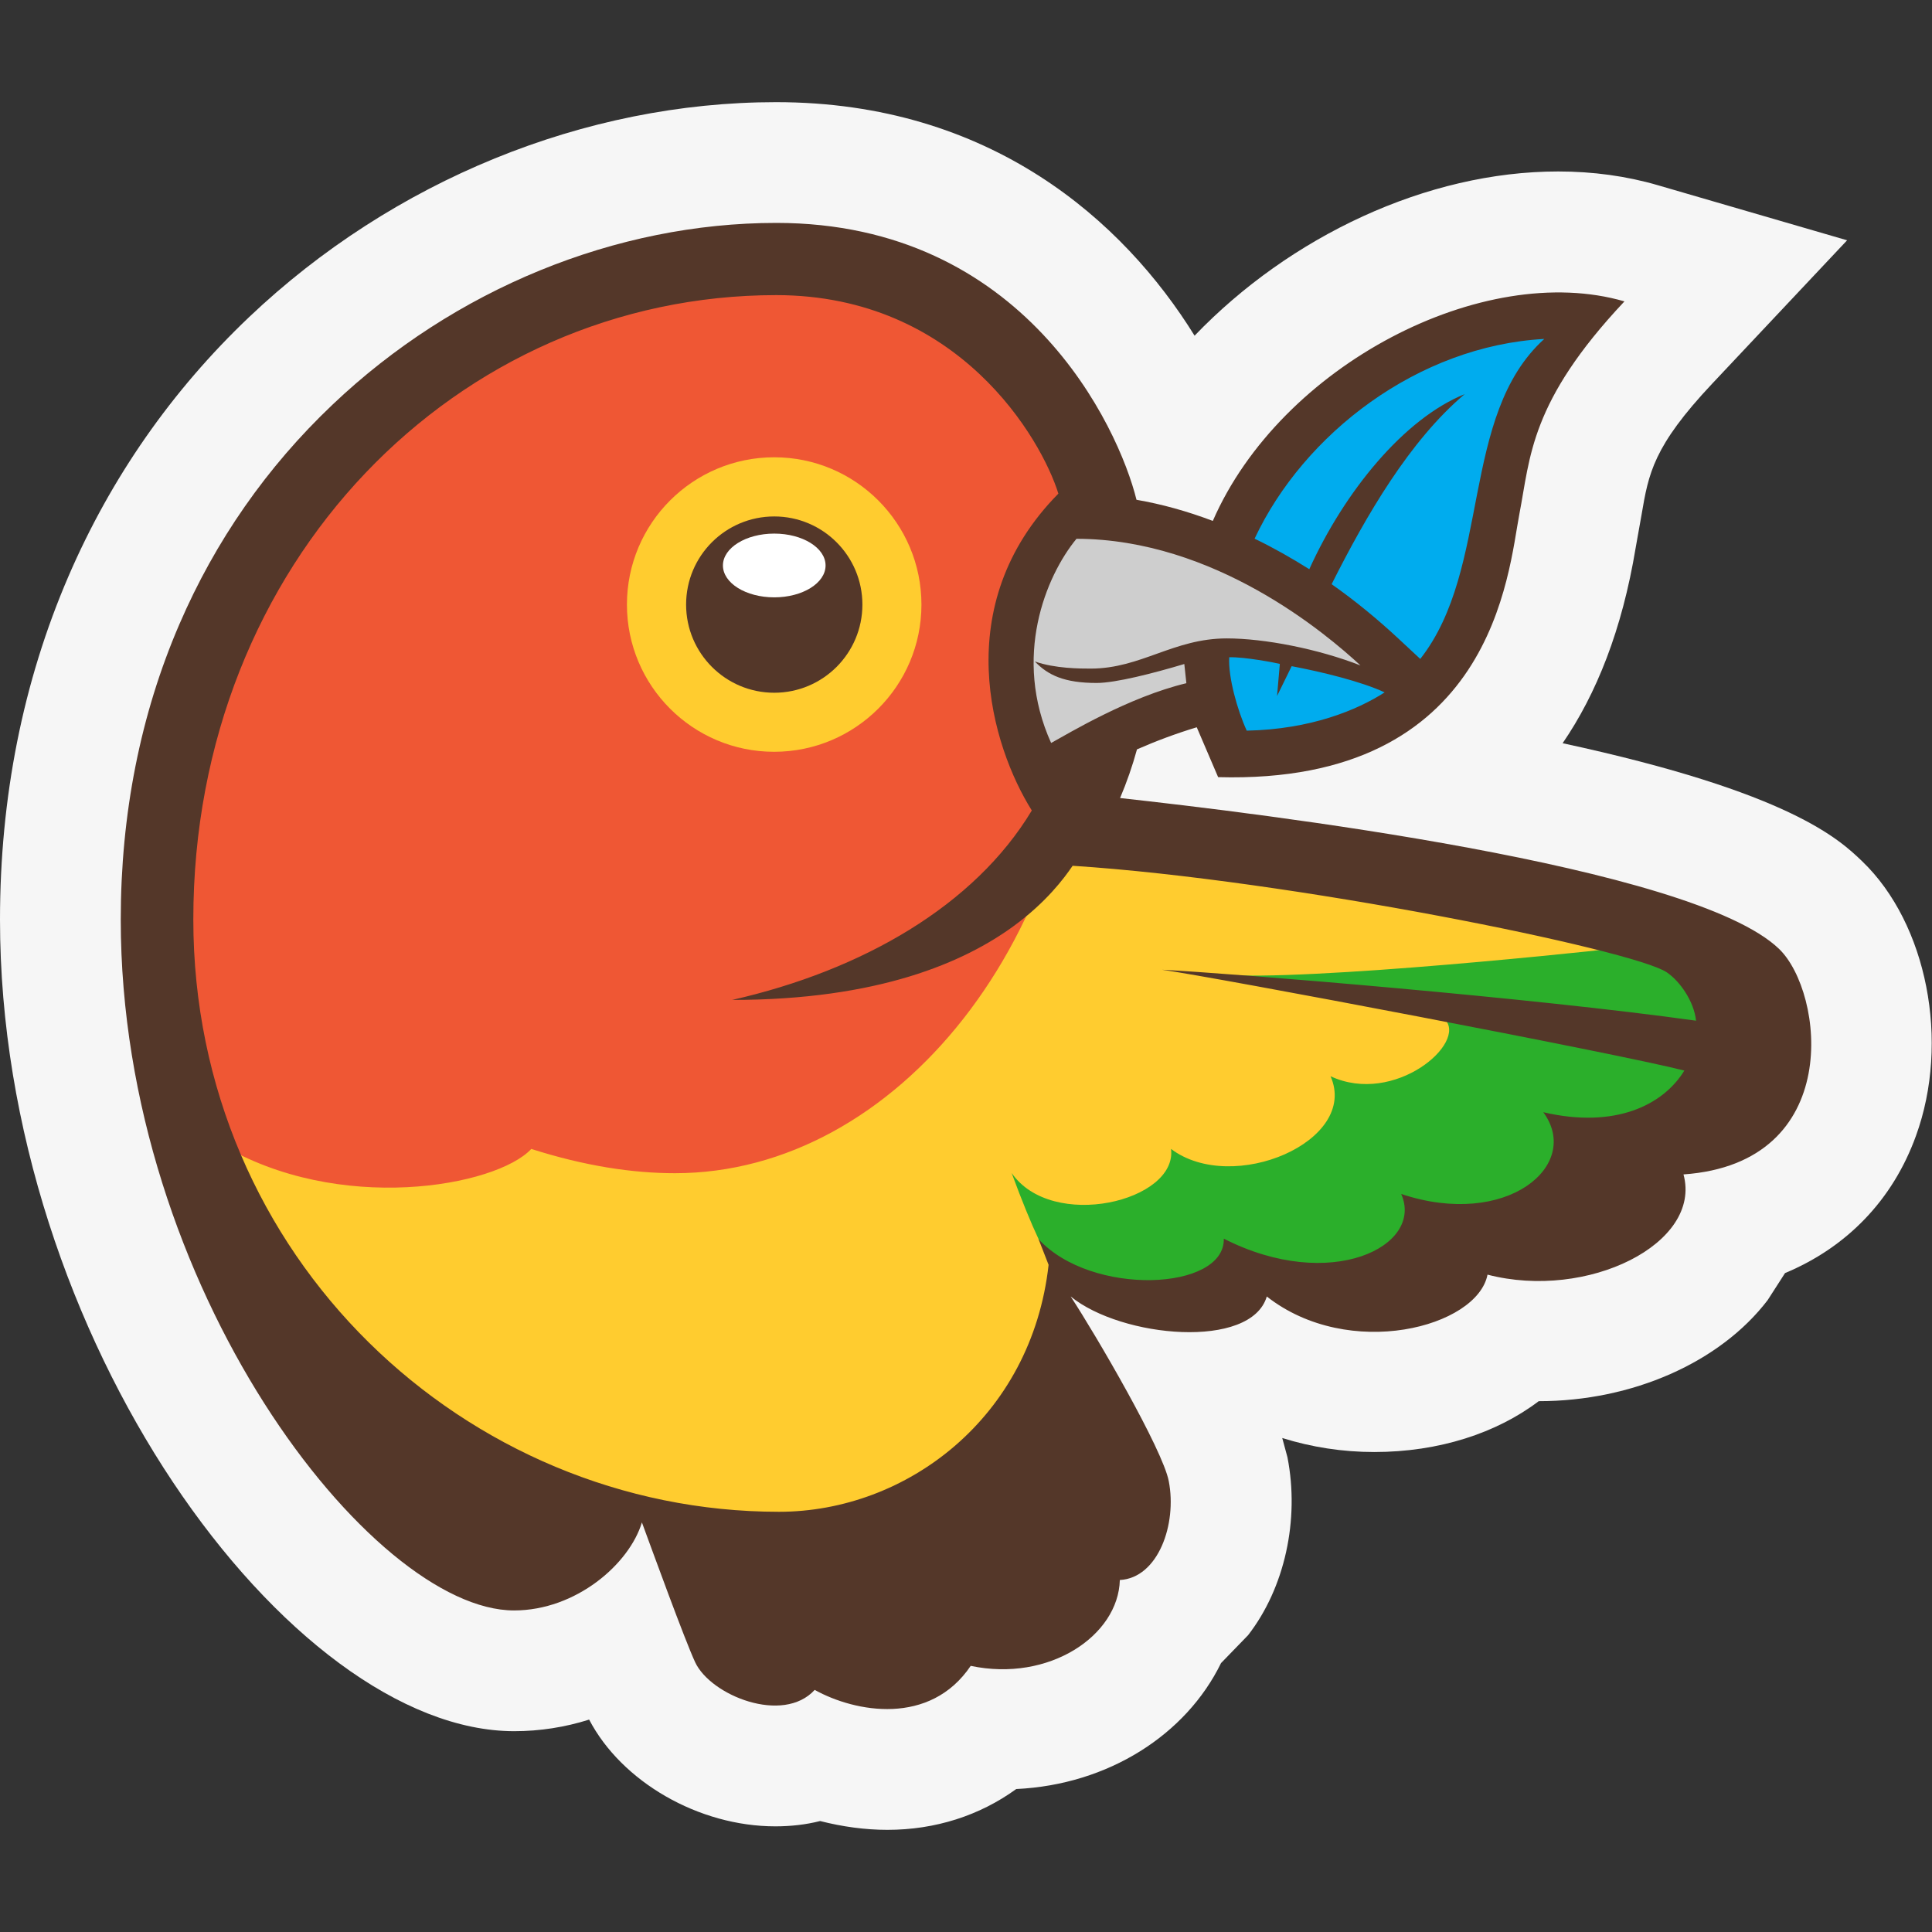 <svg xmlns="http://www.w3.org/2000/svg" width="16" height="16"><rect width="100%" height="100%" fill="#333333" stroke="none"/><style type="text/css">.icon-canvas-transparent{opacity:0;fill:#F6F6F6;} .icon-vs-out{fill:#F6F6F6;} .st0{fill:#00ACEE;} .st1{fill:#FFCC2F;} .st2{fill:#2BAF2B;} .st3{fill:#EF5734;} .st4{fill:#543729;} .st5{fill:#FFFFFF;} .st6{fill:#CECECE;}</style><path class="icon-canvas-transparent" d="M16 16h-16v-16h16v16z" id="canvas"/><path class="icon-vs-out" d="M7.349 15.154c-.184 0-.373-.026-.557-.073-.118.03-.243.044-.371.044-.634 0-1.272-.368-1.542-.884-.199.063-.409.096-.62.096-1.86 0-4.259-3.26-4.259-6.721 0-1.012.19-1.968.566-2.841.352-.817.856-1.54 1.497-2.149 1.191-1.131 2.781-1.78 4.364-1.78 1.775 0 2.877.983 3.466 1.934.788-.821 1.922-1.36 3.011-1.36.288 0 .566.038.826.114l1.567.456-1.118 1.188c-.488.519-.526.743-.584 1.083l-.049.275c-.113.683-.326 1.212-.605 1.619 1.886.407 2.292.797 2.482.979.536.516.728 1.493.444 2.273-.192.531-.573.923-1.084 1.136l-.144.224c-.394.516-1.121.837-1.896.837-.348.264-.826.421-1.362.421-.262 0-.519-.04-.762-.116l.043.159c.102.519-.023 1.084-.326 1.474l-.224.231c-.289.592-.932 1.007-1.696 1.043-.303.22-.671.338-1.067.338z" id="outline"/><g id="iconBg_1_"><path id="leaf" class="st0" d="M12.885 2.736c-1.854 0-3.237 1.96-2.598 3.368 2.624 0 1.556-2.422 2.598-3.368z"/><path id="body" class="st1" d="M13.484 8.027c0-.623-2.97-.933-4.625-1.03-1.654-.096-7.7 1.049-6.984 2.565.715 1.515 2.531 3.127 4.575 3.127 1.058 0 2.285-.746 2.353-2.116 1.224-.409 4.681-.43 4.681-2.546z"/><path id="wing_tip" class="st2" d="M11.965 8.441c.192.194-.416.719-.946.472.238.538-.811.986-1.321.602.054.434-.987.683-1.32.199.085.231.157.407.225.552l-.003-.002c.173.226.408.408 1.432.408 1.578 0 4.128-1.199 4.128-2.079 0-.728-.273-.797-.743-.743-.47.053-2.93.308-3.453.206.283.059 1.715.334 2.001.385z"/><path id="head" class="st3" d="M6.428 2.335c-3.018 0-6.048 3-4.606 7.138.98.588 2.286.355 2.578.042.442.141.837.201 1.19.201 1.833 0 3.4-1.948 3.4-4.382 0-2.496-1.648-2.999-2.562-2.999z"/><path id="eye_rim" class="st1" d="M5.192 5.007c0 .673.546 1.219 1.219 1.219s1.22-.546 1.22-1.219-.546-1.22-1.219-1.22-1.22.546-1.22 1.22z"/><path id="eye" class="st4" d="M5.682 5.007c0 .403.327.73.73.73.403 0 .73-.327.73-.73 0-.403-.327-.73-.73-.73-.403 0-.73.326-.73.73z"/><ellipse id="pupil_highlight" class="st5" cx="6.412" cy="4.683" rx=".425" ry=".264"/><path id="beak" class="st6" d="M8.914 4.382c-.555.323-.536 1.368-.29 1.878.477-.177 1.141-.527 1.245-.59.103-.063-.057-.3.343-.3.555 0 1.058.173 1.202.236-.091-.188-1.233-1.224-2.5-1.224z"/><path id="outline_1_" class="st4" d="M14.733 7.858c-.72-.692-4.321-1.124-5.457-1.249.055-.13.102-.264.14-.403.155-.068.322-.131.495-.183l.177.413c2.284.063 2.402-1.698 2.495-2.18.091-.471.086-.927.87-1.76-1.167-.34-2.846.527-3.409 1.818-.211-.08-.423-.139-.632-.175-.15-.606-.932-2.293-2.983-2.293-1.328 0-2.668.548-3.675 1.505-.544.516-.971 1.128-1.269 1.82-.322.747-.485 1.57-.485 2.445 0 3.049 2.081 5.721 3.257 5.721.513 0 .955-.384 1.059-.729.087.236.354.971.441 1.158.129.276.728.516.99.229.337.187.955.3 1.292-.199.649.137 1.223-.25 1.235-.711.318-.017.475-.464.405-.82-.051-.262-.599-1.203-.812-1.528.423.344 1.494.441 1.624 0 .682.535 1.744.254 1.828-.181.828.215 1.779-.257 1.623-.83 1.334-.094 1.164-1.51.791-1.868zm-3.466-2.347c-.35-.137-.795-.224-1.107-.224-.442 0-.711.25-1.127.25-.087 0-.295 0-.463-.059.11.115.247.178.512.178.158 0 .472-.081.726-.157l.017.159c-.477.114-.976.416-1.12.495-.321-.71-.045-1.381.21-1.691 1.145.002 2.07.788 2.352 1.049zm.495-.054l-.175-.163c-.18-.168-.367-.321-.559-.456.286-.569.647-1.19 1.102-1.574-.501.202-.995.805-1.287 1.45-.149-.094-.3-.179-.453-.253.408-.87 1.355-1.597 2.399-1.654-.701.634-.438 1.9-1.027 2.65zm-1.437.594c-.077-.167-.155-.445-.145-.608.13-.003.379.045.419.055l-.023.266.121-.247c.249.047.577.127.77.217-.227.146-.611.306-1.142.317zm-1.56-1.963c-.913.925-.552 2.095-.22 2.624-.473.787-1.402 1.324-2.482 1.569 1.212 0 1.925-.312 2.339-.617.264-.195.408-.387.481-.494 1.797.116 4.642.695 4.92.882.111.075.226.242.243.401-1.35-.189-3.784-.388-4.422-.422.452.064 3.752.689 4.325.835-.174.284-.57.484-1.168.345.323.44-.304.968-1.177.677.192.432-.585.821-1.469.37.011.432-1.096.482-1.534.004l.083.213c-.141 1.262-1.174 2.045-2.233 2.045-2.592 0-4.85-2.105-4.85-4.906 0-2.961 2.188-5.17 4.829-5.17 1.511.002 2.195 1.193 2.335 1.644z"/></g></svg>
